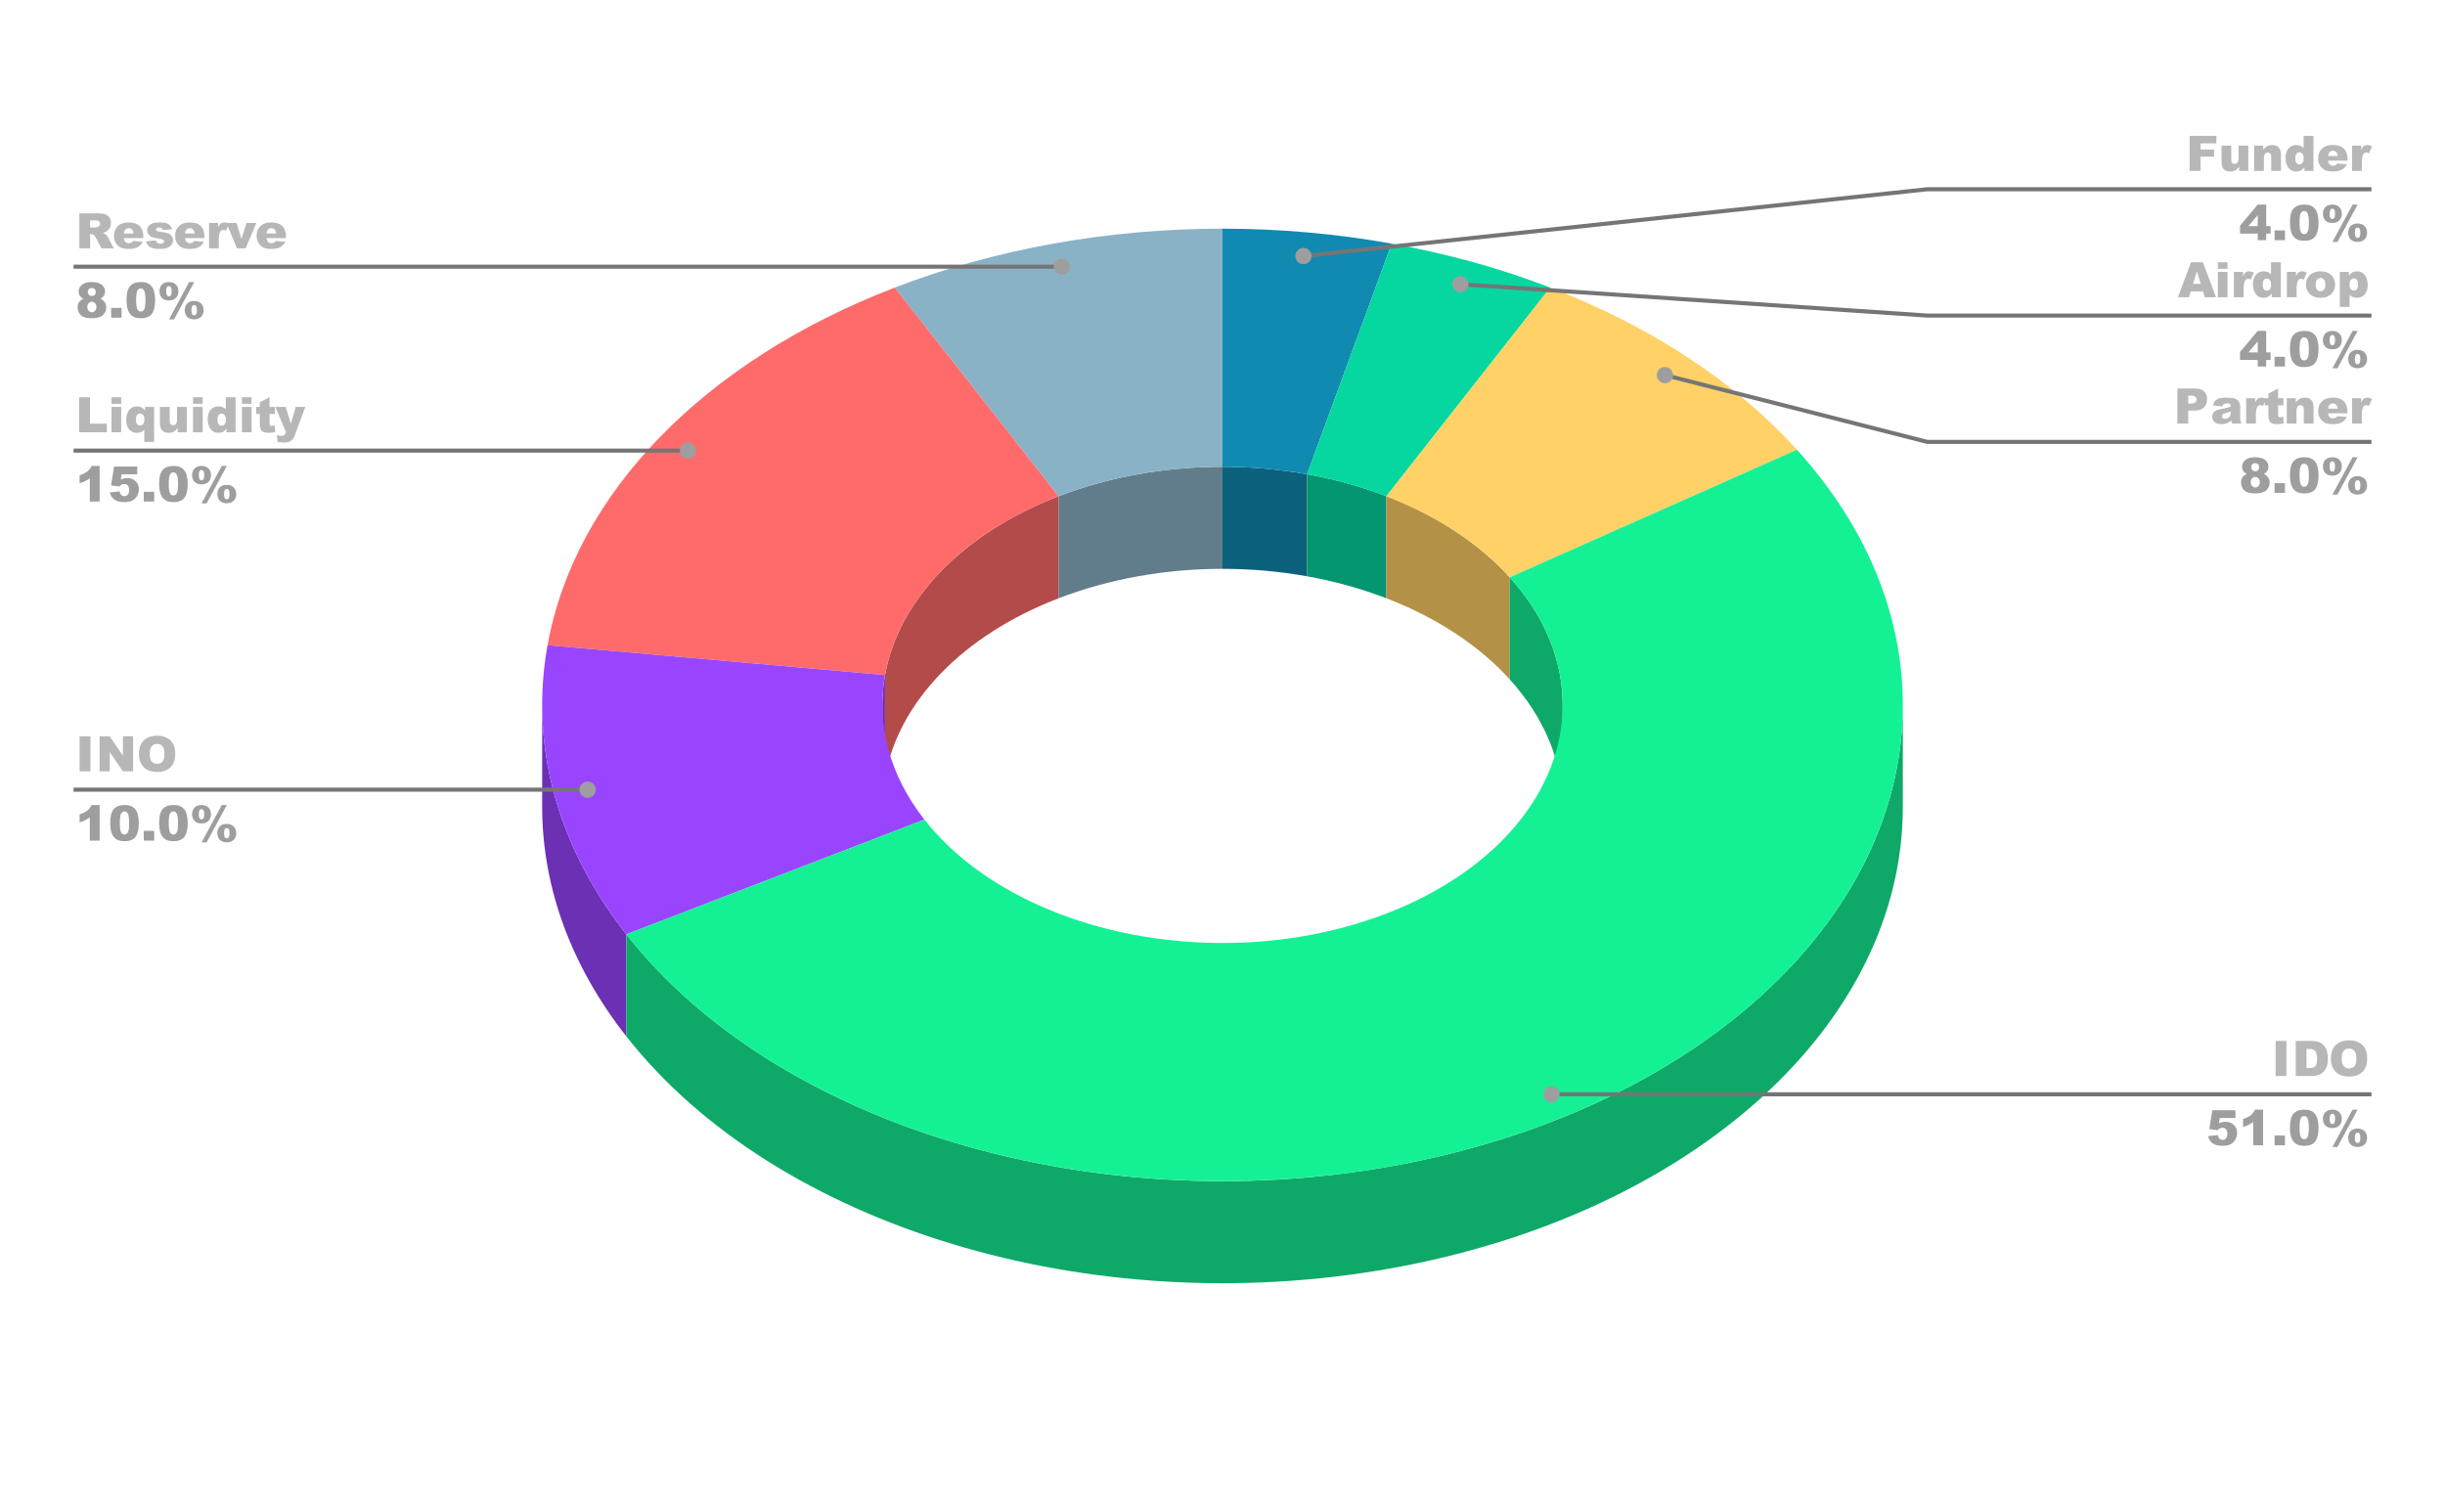 <svg version="1.1" viewBox="0.0 0.0 600.0 371.0" fill="none" stroke="none" stroke-linecap="square" stroke-miterlimit="10" width="600" height="371" xmlns:xlink="http://www.w3.org/1999/xlink" xmlns="http://www.w3.org/2000/svg"><path fill="#ffffff" fill-opacity="0.0" d="M0 0L600.0 0L600.0 371.0L0 371.0L0 0Z" fill-rule="nonzero"/><path fill="#0c617d" d="M300.0 114.546C307.002 114.546 313.977 115.163 320.759 116.382L320.759 141.425C313.977 140.206 307.002 139.589 300.0 139.589Z" fill-rule="nonzero"/><path fill="#118ab2" d="M300.0 56.114C314.005 56.114 327.954 57.347 341.519 59.785L320.759 116.382C313.977 115.163 307.002 114.546 300.0 114.546Z" fill-rule="nonzero"/><path fill="#049670" d="M320.759 116.382C327.542 117.601 334.078 119.413 340.214 121.774L340.214 146.816C334.078 144.455 327.542 142.644 320.759 141.425Z" fill-rule="nonzero"/><path fill="#06d6a0" d="M341.519 59.785C355.084 62.223 368.156 65.846 380.429 70.569L340.214 121.774C334.078 119.413 327.542 117.601 320.759 116.382Z" fill-rule="nonzero"/><path fill="#b39247" d="M340.214 121.774C352.536 126.516 362.946 133.359 370.48 141.669L370.48 166.712C362.946 158.401 352.536 151.558 340.214 146.816Z" fill-rule="nonzero"/><path fill="#ffd166" d="M380.429 70.569C405.071 80.052 425.893 93.739 440.961 110.359L370.48 141.669C362.946 133.359 352.536 126.516 340.214 121.774Z" fill-rule="nonzero"/><path fill="#617d8b" d="M259.786 121.774C272.107 117.032 285.94 114.546 300.0 114.546L300.0 139.589C285.94 139.589 272.107 142.075 259.786 146.816Z" fill-rule="nonzero"/><path fill="#8ab2c6" d="M219.571 70.569C244.214 61.086 271.879 56.114 300.0 56.114L300.0 114.546C285.94 114.546 272.107 117.032 259.786 121.774Z" fill-rule="nonzero"/><path fill="#b34b4b" d="M217.183 165.655C220.532 147.098 236.37 130.785 259.786 121.774L259.786 146.816C236.37 155.827 220.532 172.141 217.183 190.698Z" fill-rule="nonzero"/><path fill="#ff6b6b" d="M134.366 158.332C141.064 121.218 172.74 88.591 219.571 70.569L259.786 121.774C236.37 130.785 220.532 147.098 217.183 165.655Z" fill-rule="nonzero"/><path fill="#6b30b3" d="M153.701 254.321C140.153 237.072 133.05 217.706 133.05 198.021L133.05 172.979C133.05 192.663 140.153 212.029 153.701 229.279Z" fill-rule="nonzero"/><path fill="#6b30b3" d="M216.525 172.979C216.525 170.53 216.745 168.084 217.183 165.655L217.183 190.698C216.745 193.127 216.525 195.573 216.525 198.021Z" fill-rule="nonzero"/><path fill="#9945ff" d="M153.701 229.279C136.716 207.652 129.948 182.817 134.366 158.332L217.183 165.655C214.974 177.898 218.358 190.315 226.85 201.129Z" fill-rule="nonzero"/><path fill="#0ea968" d="M466.95 198.021C466.95 251.37 415.337 297.947 341.519 311.215C267.7 324.482 190.417 301.072 153.701 254.321L153.701 229.279C190.417 276.029 267.7 299.44 341.519 286.172C415.337 272.905 466.95 226.328 466.95 172.979Z" fill-rule="nonzero"/><path fill="#0ea968" d="M370.48 141.669C378.968 151.031 383.475 161.891 383.475 172.979L383.475 198.021C383.475 186.933 378.968 176.074 370.48 166.712Z" fill-rule="nonzero"/><path fill="#14f195" d="M440.961 110.359C473.591 146.351 475.637 191.924 446.299 229.279C416.962 266.634 360.896 289.844 300.0 289.844C239.104 289.844 183.038 266.634 153.701 229.279L226.85 201.129C241.519 219.806 269.552 231.411 300.0 231.411C330.448 231.411 358.481 219.806 373.15 201.129C387.818 182.451 386.795 159.665 370.48 141.669Z" fill-rule="nonzero"/><path fill="#b7b7b7" d="M19.472 60.945L19.472 52.351L23.894 52.351Q25.113 52.351 25.769 52.57Q26.425 52.773 26.816 53.351Q27.222 53.914 27.222 54.742Q27.222 55.461 26.909 55.976Q26.613 56.492 26.081 56.82Q25.738 57.023 25.144 57.148Q25.613 57.304 25.831 57.476Q25.988 57.57 26.253 57.929Q26.534 58.273 26.628 58.461L27.909 60.945L24.909 60.945L23.503 58.32Q23.222 57.804 23.019 57.664Q22.722 57.461 22.363 57.461L22.128 57.461L22.128 60.945L19.472 60.945ZM22.128 55.836L23.253 55.836Q23.425 55.836 23.956 55.711Q24.222 55.664 24.378 55.445Q24.55 55.226 24.55 54.945Q24.55 54.539 24.284 54.32Q24.019 54.086 23.3 54.086L22.128 54.086L22.128 55.836ZM35.175 58.429L30.394 58.429Q30.456 58.992 30.706 59.273Q31.05 59.679 31.613 59.679Q31.956 59.679 32.284 59.507Q32.472 59.398 32.691 59.117L35.05 59.336Q34.503 60.273 33.737 60.679Q32.987 61.086 31.566 61.086Q30.316 61.086 29.613 60.742Q28.909 60.382 28.441 59.632Q27.972 58.867 27.972 57.851Q27.972 56.382 28.909 55.492Q29.847 54.586 31.488 54.586Q32.831 54.586 33.597 54.992Q34.378 55.382 34.769 56.164Q35.175 56.929 35.175 58.148L35.175 58.429ZM32.753 57.289Q32.691 56.586 32.378 56.289Q32.081 55.992 31.581 55.992Q31.019 55.992 30.675 56.445Q30.456 56.726 30.409 57.289L32.753 57.289ZM35.847 59.226L38.222 58.992Q38.362 59.414 38.628 59.601Q38.894 59.789 39.331 59.789Q39.816 59.789 40.081 59.586Q40.284 59.429 40.284 59.195Q40.284 58.945 40.003 58.804Q39.816 58.695 38.987 58.554Q37.737 58.336 37.253 58.148Q36.769 57.961 36.441 57.523Q36.112 57.086 36.112 56.523Q36.112 55.914 36.472 55.476Q36.831 55.023 37.456 54.804Q38.081 54.586 39.144 54.586Q40.253 54.586 40.784 54.757Q41.316 54.914 41.659 55.273Q42.019 55.632 42.253 56.242L39.987 56.461Q39.909 56.164 39.706 56.023Q39.425 55.836 39.019 55.836Q38.612 55.836 38.425 55.992Q38.253 56.132 38.253 56.336Q38.253 56.554 38.487 56.679Q38.722 56.789 39.503 56.882Q40.691 57.023 41.269 57.273Q41.847 57.507 42.159 57.961Q42.472 58.398 42.472 58.929Q42.472 59.461 42.144 59.976Q41.816 60.492 41.112 60.789Q40.409 61.086 39.206 61.086Q37.503 61.086 36.769 60.601Q36.05 60.117 35.847 59.226ZM50.175 58.429L45.394 58.429Q45.456 58.992 45.706 59.273Q46.05 59.679 46.612 59.679Q46.956 59.679 47.284 59.507Q47.472 59.398 47.691 59.117L50.05 59.336Q49.503 60.273 48.737 60.679Q47.987 61.086 46.566 61.086Q45.316 61.086 44.612 60.742Q43.909 60.382 43.441 59.632Q42.972 58.867 42.972 57.851Q42.972 56.382 43.909 55.492Q44.847 54.586 46.487 54.586Q47.831 54.586 48.597 54.992Q49.378 55.382 49.769 56.164Q50.175 56.929 50.175 58.148L50.175 58.429ZM47.753 57.289Q47.691 56.586 47.378 56.289Q47.081 55.992 46.581 55.992Q46.019 55.992 45.675 56.445Q45.456 56.726 45.409 57.289L47.753 57.289ZM51.3 54.726L53.534 54.726L53.534 55.742Q53.847 55.086 54.191 54.836Q54.534 54.586 55.034 54.586Q55.566 54.586 56.191 54.914L55.456 56.601Q55.034 56.429 54.784 56.429Q54.316 56.429 54.066 56.82Q53.691 57.367 53.691 58.851L53.691 60.945L51.3 60.945L51.3 54.726ZM55.566 54.726L58.05 54.726L59.253 58.664L60.503 54.726L62.909 54.726L60.269 60.945L58.159 60.945L55.566 54.726ZM70.175 58.429L65.394 58.429Q65.456 58.992 65.706 59.273Q66.05 59.679 66.612 59.679Q66.956 59.679 67.284 59.507Q67.472 59.398 67.691 59.117L70.05 59.336Q69.503 60.273 68.737 60.679Q67.987 61.086 66.566 61.086Q65.316 61.086 64.612 60.742Q63.909 60.382 63.441 59.632Q62.972 58.867 62.972 57.851Q62.972 56.382 63.909 55.492Q64.847 54.586 66.487 54.586Q67.831 54.586 68.597 54.992Q69.378 55.382 69.769 56.164Q70.175 56.929 70.175 58.148L70.175 58.429ZM67.753 57.289Q67.691 56.586 67.378 56.289Q67.081 55.992 66.581 55.992Q66.019 55.992 65.675 56.445Q65.456 56.726 65.409 57.289L67.753 57.289Z" fill-rule="nonzero"/><path fill="#9e9e9e" d="M20.472 73.32Q19.909 73.023 19.659 72.664Q19.3 72.148 19.3 71.492Q19.3 70.414 20.316 69.742Q21.113 69.211 22.409 69.211Q24.128 69.211 24.956 69.867Q25.784 70.523 25.784 71.523Q25.784 72.101 25.456 72.601Q25.206 72.976 24.675 73.32Q25.378 73.664 25.722 74.211Q26.066 74.757 26.066 75.429Q26.066 76.07 25.769 76.632Q25.472 77.195 25.034 77.507Q24.613 77.804 23.972 77.945Q23.331 78.086 22.597 78.086Q21.238 78.086 20.519 77.773Q19.8 77.445 19.425 76.82Q19.05 76.195 19.05 75.414Q19.05 74.664 19.394 74.148Q19.753 73.617 20.472 73.32ZM21.55 71.632Q21.55 72.086 21.831 72.367Q22.113 72.632 22.566 72.632Q22.988 72.632 23.238 72.367Q23.503 72.086 23.503 71.664Q23.503 71.211 23.222 70.945Q22.956 70.664 22.534 70.664Q22.097 70.664 21.816 70.945Q21.55 71.211 21.55 71.632ZM21.425 75.336Q21.425 75.898 21.769 76.273Q22.113 76.632 22.566 76.632Q22.988 76.632 23.316 76.273Q23.659 75.898 23.659 75.336Q23.659 74.757 23.316 74.398Q22.988 74.039 22.534 74.039Q22.081 74.039 21.753 74.398Q21.425 74.742 21.425 75.336ZM27.284 75.554L29.831 75.554L29.831 77.945L27.284 77.945L27.284 75.554ZM31.05 73.617Q31.05 71.164 31.925 70.195Q32.8 69.211 34.612 69.211Q35.472 69.211 36.034 69.429Q36.597 69.632 36.941 69.976Q37.3 70.32 37.503 70.695Q37.706 71.07 37.816 71.586Q38.066 72.539 38.066 73.586Q38.066 75.929 37.269 77.007Q36.487 78.086 34.55 78.086Q33.456 78.086 32.784 77.742Q32.128 77.398 31.706 76.726Q31.394 76.257 31.222 75.445Q31.05 74.617 31.05 73.617ZM33.409 73.617Q33.409 75.257 33.691 75.867Q33.987 76.461 34.534 76.461Q34.909 76.461 35.175 76.211Q35.441 75.945 35.566 75.398Q35.691 74.851 35.691 73.679Q35.691 71.976 35.394 71.382Q35.112 70.789 34.534 70.789Q33.941 70.789 33.675 71.398Q33.409 71.992 33.409 73.617ZM46.425 69.211L47.659 69.211L42.706 78.382L41.472 78.382L46.425 69.211ZM39.128 71.461Q39.128 70.867 39.394 70.336Q39.659 69.789 40.191 69.507Q40.722 69.211 41.456 69.211Q42.534 69.211 43.159 69.836Q43.784 70.445 43.784 71.461Q43.784 72.492 43.159 73.117Q42.534 73.726 41.456 73.726Q40.722 73.726 40.191 73.445Q39.659 73.148 39.394 72.617Q39.128 72.07 39.128 71.461ZM40.784 71.476Q40.784 72.195 41.019 72.523Q41.159 72.742 41.456 72.742Q41.753 72.742 41.894 72.523Q42.128 72.195 42.128 71.476Q42.128 70.757 41.894 70.414Q41.753 70.211 41.456 70.211Q41.159 70.211 41.019 70.414Q40.784 70.742 40.784 71.476ZM45.331 76.117Q45.331 75.507 45.581 74.976Q45.847 74.429 46.378 74.148Q46.925 73.851 47.644 73.851Q48.722 73.851 49.347 74.476Q49.972 75.086 49.972 76.117Q49.972 77.132 49.347 77.757Q48.722 78.367 47.644 78.367Q46.925 78.367 46.378 78.07Q45.847 77.789 45.581 77.257Q45.331 76.711 45.331 76.117ZM46.972 76.117Q46.972 76.851 47.206 77.179Q47.347 77.382 47.644 77.382Q47.941 77.382 48.097 77.179Q48.331 76.851 48.331 76.117Q48.331 75.398 48.097 75.054Q47.941 74.851 47.644 74.851Q47.347 74.851 47.206 75.07Q46.972 75.398 46.972 76.117Z" fill-rule="nonzero"/><path stroke="#757575" stroke-width="1.0" stroke-linecap="butt" d="M18.55 65.445L127.05 65.445L260.557 65.445" fill-rule="nonzero"/><path fill="#9e9e9e" d="M262.557 65.445C262.557 64.34 261.662 63.445 260.557 63.445C259.453 63.445 258.557 64.34 258.557 65.445C258.557 66.55 259.453 67.445 260.557 67.445C261.662 67.445 262.557 66.55 262.557 65.445" fill-rule="nonzero"/><path fill="#b7b7b7" d="M19.425 97.482L22.081 97.482L22.081 103.966L26.222 103.966L26.222 106.075L19.425 106.075L19.425 97.482ZM27.363 97.482L29.738 97.482L29.738 99.107L27.363 99.107L27.363 97.482ZM27.363 99.857L29.738 99.857L29.738 106.075L27.363 106.075L27.363 99.857ZM37.816 108.45L35.409 108.45L35.409 105.466Q35.066 105.841 34.612 106.028Q34.159 106.216 33.597 106.216Q32.456 106.216 31.706 105.403Q30.972 104.575 30.972 103.06Q30.972 102.044 31.316 101.263Q31.659 100.482 32.253 100.107Q32.862 99.716 33.581 99.716Q34.206 99.716 34.737 99.982Q35.128 100.185 35.597 100.778L35.597 99.857L37.816 99.857L37.816 108.45ZM35.425 102.982Q35.425 102.185 35.128 101.825Q34.831 101.466 34.362 101.466Q33.941 101.466 33.644 101.825Q33.362 102.169 33.362 102.997Q33.362 103.747 33.644 104.091Q33.925 104.435 34.331 104.435Q34.816 104.435 35.112 104.075Q35.425 103.716 35.425 102.982ZM45.831 106.075L43.597 106.075L43.597 105.06Q43.097 105.685 42.597 105.95Q42.097 106.216 41.347 106.216Q40.362 106.216 39.8 105.638Q39.253 105.044 39.253 103.81L39.253 99.857L41.644 99.857L41.644 103.278Q41.644 103.857 41.862 104.107Q42.081 104.357 42.472 104.357Q42.894 104.357 43.159 104.028Q43.441 103.7 43.441 102.841L43.441 99.857L45.831 99.857L45.831 106.075ZM47.362 97.482L49.737 97.482L49.737 99.107L47.362 99.107L47.362 97.482ZM47.362 99.857L49.737 99.857L49.737 106.075L47.362 106.075L47.362 99.857ZM57.816 97.482L57.816 106.075L55.597 106.075L55.597 105.153Q55.128 105.747 54.737 105.95Q54.222 106.216 53.581 106.216Q52.316 106.216 51.644 105.247Q50.972 104.278 50.972 102.903Q50.972 101.357 51.706 100.544Q52.456 99.716 53.597 99.716Q54.159 99.716 54.612 99.903Q55.066 100.091 55.409 100.466L55.409 97.482L57.816 97.482ZM55.425 102.95Q55.425 102.216 55.112 101.857Q54.816 101.497 54.331 101.497Q53.925 101.497 53.644 101.841Q53.362 102.185 53.362 102.997Q53.362 103.763 53.644 104.122Q53.941 104.466 54.362 104.466Q54.816 104.466 55.112 104.107Q55.425 103.747 55.425 102.95ZM59.362 97.482L61.737 97.482L61.737 99.107L59.362 99.107L59.362 97.482ZM59.362 99.857L61.737 99.857L61.737 106.075L59.362 106.075L59.362 99.857ZM66.144 97.482L66.144 99.857L67.456 99.857L67.456 101.591L66.144 101.591L66.144 103.794Q66.144 104.2 66.222 104.325Q66.347 104.528 66.628 104.528Q66.894 104.528 67.378 104.372L67.55 106.028Q66.659 106.216 65.894 106.216Q65.003 106.216 64.581 105.997Q64.159 105.763 63.956 105.294Q63.753 104.825 63.753 103.778L63.753 101.591L62.878 101.591L62.878 99.857L63.753 99.857L63.753 98.716L66.144 97.482ZM67.581 99.857L70.097 99.857L71.378 103.997L72.566 99.857L74.925 99.857L72.456 106.497Q72.034 107.638 71.597 108.044Q70.972 108.607 69.706 108.607Q69.191 108.607 68.112 108.466L67.925 106.794Q68.441 106.966 69.066 106.966Q69.487 106.966 69.753 106.763Q70.019 106.575 70.191 106.075L67.581 99.857Z" fill-rule="nonzero"/><path fill="#9e9e9e" d="M24.456 114.341L24.456 123.075L22.034 123.075L22.034 117.357Q21.456 117.794 20.909 118.075Q20.363 118.341 19.534 118.591L19.534 116.638Q20.753 116.247 21.425 115.7Q22.097 115.153 22.472 114.341L24.456 114.341ZM28.003 114.482L33.675 114.482L33.675 116.388L29.831 116.388L29.628 117.685Q30.034 117.497 30.425 117.403Q30.816 117.31 31.191 117.31Q32.487 117.31 33.284 118.091Q34.081 118.857 34.081 120.044Q34.081 120.872 33.659 121.653Q33.253 122.419 32.487 122.825Q31.738 123.216 30.566 123.216Q29.706 123.216 29.097 123.06Q28.503 122.903 28.066 122.591Q27.644 122.263 27.378 121.857Q27.113 121.45 26.941 120.841L29.363 120.591Q29.441 121.169 29.769 121.466Q30.097 121.763 30.534 121.763Q31.034 121.763 31.363 121.388Q31.691 121.013 31.691 120.263Q31.691 119.497 31.363 119.138Q31.034 118.778 30.488 118.778Q30.144 118.778 29.816 118.95Q29.581 119.075 29.284 119.388L27.253 119.107L28.003 114.482ZM35.284 120.685L37.831 120.685L37.831 123.075L35.284 123.075L35.284 120.685ZM39.05 118.747Q39.05 116.294 39.925 115.325Q40.8 114.341 42.612 114.341Q43.472 114.341 44.034 114.56Q44.597 114.763 44.941 115.107Q45.3 115.45 45.503 115.825Q45.706 116.2 45.816 116.716Q46.066 117.669 46.066 118.716Q46.066 121.06 45.269 122.138Q44.487 123.216 42.55 123.216Q41.456 123.216 40.784 122.872Q40.128 122.528 39.706 121.857Q39.394 121.388 39.222 120.575Q39.05 119.747 39.05 118.747ZM41.409 118.747Q41.409 120.388 41.691 120.997Q41.987 121.591 42.534 121.591Q42.909 121.591 43.175 121.341Q43.441 121.075 43.566 120.528Q43.691 119.982 43.691 118.81Q43.691 117.107 43.394 116.513Q43.112 115.919 42.534 115.919Q41.941 115.919 41.675 116.528Q41.409 117.122 41.409 118.747ZM54.425 114.341L55.659 114.341L50.706 123.513L49.472 123.513L54.425 114.341ZM47.128 116.591Q47.128 115.997 47.394 115.466Q47.659 114.919 48.191 114.638Q48.722 114.341 49.456 114.341Q50.534 114.341 51.159 114.966Q51.784 115.575 51.784 116.591Q51.784 117.622 51.159 118.247Q50.534 118.857 49.456 118.857Q48.722 118.857 48.191 118.575Q47.659 118.278 47.394 117.747Q47.128 117.2 47.128 116.591ZM48.784 116.607Q48.784 117.325 49.019 117.653Q49.159 117.872 49.456 117.872Q49.753 117.872 49.894 117.653Q50.128 117.325 50.128 116.607Q50.128 115.888 49.894 115.544Q49.753 115.341 49.456 115.341Q49.159 115.341 49.019 115.544Q48.784 115.872 48.784 116.607ZM53.331 121.247Q53.331 120.638 53.581 120.107Q53.847 119.56 54.378 119.278Q54.925 118.982 55.644 118.982Q56.722 118.982 57.347 119.607Q57.972 120.216 57.972 121.247Q57.972 122.263 57.347 122.888Q56.722 123.497 55.644 123.497Q54.925 123.497 54.378 123.2Q53.847 122.919 53.581 122.388Q53.331 121.841 53.331 121.247ZM54.972 121.247Q54.972 121.982 55.206 122.31Q55.347 122.513 55.644 122.513Q55.941 122.513 56.097 122.31Q56.331 121.982 56.331 121.247Q56.331 120.528 56.097 120.185Q55.941 119.982 55.644 119.982Q55.347 119.982 55.206 120.2Q54.972 120.528 54.972 121.247Z" fill-rule="nonzero"/><path stroke="#757575" stroke-width="1.0" stroke-linecap="butt" d="M18.55 110.575L127.05 110.575L168.823 110.575" fill-rule="nonzero"/><path fill="#9e9e9e" d="M170.823 110.575C170.823 109.471 169.928 108.575 168.823 108.575C167.718 108.575 166.823 109.471 166.823 110.575C166.823 111.68 167.718 112.575 168.823 112.575C169.928 112.575 170.823 111.68 170.823 110.575" fill-rule="nonzero"/><path fill="#b7b7b7" d="M19.534 180.688L22.191 180.688L22.191 189.282L19.534 189.282L19.534 180.688ZM24.441 180.688L26.925 180.688L30.159 185.438L30.159 180.688L32.659 180.688L32.659 189.282L30.159 189.282L26.941 184.563L26.941 189.282L24.441 189.282L24.441 180.688ZM34.097 184.985Q34.097 182.892 35.269 181.72Q36.441 180.548 38.534 180.548Q40.675 180.548 41.831 181.704Q43.003 182.845 43.003 184.923Q43.003 186.423 42.487 187.392Q41.987 188.36 41.019 188.892Q40.066 189.423 38.644 189.423Q37.191 189.423 36.237 188.97Q35.284 188.501 34.691 187.501Q34.097 186.501 34.097 184.985ZM36.753 185.001Q36.753 186.298 37.237 186.876Q37.722 187.438 38.55 187.438Q39.409 187.438 39.878 186.892Q40.347 186.329 40.347 184.892Q40.347 183.673 39.847 183.11Q39.362 182.548 38.519 182.548Q37.722 182.548 37.237 183.126Q36.753 183.688 36.753 185.001Z" fill-rule="nonzero"/><path fill="#9e9e9e" d="M24.456 197.548L24.456 206.282L22.034 206.282L22.034 200.563Q21.456 201.001 20.909 201.282Q20.363 201.548 19.534 201.798L19.534 199.845Q20.753 199.454 21.425 198.907Q22.097 198.36 22.472 197.548L24.456 197.548ZM27.05 201.954Q27.05 199.501 27.925 198.532Q28.8 197.548 30.613 197.548Q31.472 197.548 32.034 197.767Q32.597 197.97 32.941 198.313Q33.3 198.657 33.503 199.032Q33.706 199.407 33.816 199.923Q34.066 200.876 34.066 201.923Q34.066 204.267 33.269 205.345Q32.487 206.423 30.55 206.423Q29.456 206.423 28.784 206.079Q28.128 205.735 27.706 205.063Q27.394 204.595 27.222 203.782Q27.05 202.954 27.05 201.954ZM29.409 201.954Q29.409 203.595 29.691 204.204Q29.988 204.798 30.534 204.798Q30.909 204.798 31.175 204.548Q31.441 204.282 31.566 203.735Q31.691 203.188 31.691 202.017Q31.691 200.313 31.394 199.72Q31.113 199.126 30.534 199.126Q29.941 199.126 29.675 199.735Q29.409 200.329 29.409 201.954ZM35.284 203.892L37.831 203.892L37.831 206.282L35.284 206.282L35.284 203.892ZM39.05 201.954Q39.05 199.501 39.925 198.532Q40.8 197.548 42.612 197.548Q43.472 197.548 44.034 197.767Q44.597 197.97 44.941 198.313Q45.3 198.657 45.503 199.032Q45.706 199.407 45.816 199.923Q46.066 200.876 46.066 201.923Q46.066 204.267 45.269 205.345Q44.487 206.423 42.55 206.423Q41.456 206.423 40.784 206.079Q40.128 205.735 39.706 205.063Q39.394 204.595 39.222 203.782Q39.05 202.954 39.05 201.954ZM41.409 201.954Q41.409 203.595 41.691 204.204Q41.987 204.798 42.534 204.798Q42.909 204.798 43.175 204.548Q43.441 204.282 43.566 203.735Q43.691 203.188 43.691 202.017Q43.691 200.313 43.394 199.72Q43.112 199.126 42.534 199.126Q41.941 199.126 41.675 199.735Q41.409 200.329 41.409 201.954ZM54.425 197.548L55.659 197.548L50.706 206.72L49.472 206.72L54.425 197.548ZM47.128 199.798Q47.128 199.204 47.394 198.673Q47.659 198.126 48.191 197.845Q48.722 197.548 49.456 197.548Q50.534 197.548 51.159 198.173Q51.784 198.782 51.784 199.798Q51.784 200.829 51.159 201.454Q50.534 202.063 49.456 202.063Q48.722 202.063 48.191 201.782Q47.659 201.485 47.394 200.954Q47.128 200.407 47.128 199.798ZM48.784 199.813Q48.784 200.532 49.019 200.86Q49.159 201.079 49.456 201.079Q49.753 201.079 49.894 200.86Q50.128 200.532 50.128 199.813Q50.128 199.095 49.894 198.751Q49.753 198.548 49.456 198.548Q49.159 198.548 49.019 198.751Q48.784 199.079 48.784 199.813ZM53.331 204.454Q53.331 203.845 53.581 203.313Q53.847 202.767 54.378 202.485Q54.925 202.188 55.644 202.188Q56.722 202.188 57.347 202.813Q57.972 203.423 57.972 204.454Q57.972 205.47 57.347 206.095Q56.722 206.704 55.644 206.704Q54.925 206.704 54.378 206.407Q53.847 206.126 53.581 205.595Q53.331 205.048 53.331 204.454ZM54.972 204.454Q54.972 205.188 55.206 205.517Q55.347 205.72 55.644 205.72Q55.941 205.72 56.097 205.517Q56.331 205.188 56.331 204.454Q56.331 203.735 56.097 203.392Q55.941 203.188 55.644 203.188Q55.347 203.188 55.206 203.407Q54.972 203.735 54.972 204.454Z" fill-rule="nonzero"/><path stroke="#757575" stroke-width="1.0" stroke-linecap="butt" d="M18.55 193.782L127.05 193.782L144.207 193.782" fill-rule="nonzero"/><path fill="#9e9e9e" d="M146.207 193.782C146.207 192.678 145.311 191.782 144.207 191.782C143.102 191.782 142.207 192.678 142.207 193.782C142.207 194.887 143.102 195.782 144.207 195.782C145.311 195.782 146.207 194.887 146.207 193.782" fill-rule="nonzero"/><path fill="#b7b7b7" d="M537.341 33.346L543.903 33.346L543.903 35.19L540.013 35.19L540.013 36.69L543.341 36.69L543.341 38.424L540.013 38.424L540.013 41.94L537.341 41.94L537.341 33.346ZM551.731 41.94L549.497 41.94L549.497 40.924Q548.997 41.549 548.497 41.815Q547.997 42.081 547.247 42.081Q546.263 42.081 545.7 41.502Q545.153 40.909 545.153 39.674L545.153 35.721L547.544 35.721L547.544 39.143Q547.544 39.721 547.763 39.971Q547.981 40.221 548.372 40.221Q548.794 40.221 549.059 39.893Q549.341 39.565 549.341 38.706L549.341 35.721L551.731 35.721L551.731 41.94ZM553.169 35.721L555.388 35.721L555.388 36.737Q555.888 36.112 556.388 35.846Q556.903 35.581 557.638 35.581Q558.638 35.581 559.184 36.174Q559.747 36.752 559.747 37.987L559.747 41.94L557.356 41.94L557.356 38.518Q557.356 37.924 557.138 37.69Q556.919 37.44 556.528 37.44Q556.091 37.44 555.825 37.768Q555.559 38.096 555.559 38.956L555.559 41.94L553.169 41.94L553.169 35.721ZM567.716 33.346L567.716 41.94L565.497 41.94L565.497 41.018Q565.028 41.612 564.638 41.815Q564.122 42.081 563.481 42.081Q562.216 42.081 561.544 41.112Q560.872 40.143 560.872 38.768Q560.872 37.221 561.606 36.409Q562.356 35.581 563.497 35.581Q564.059 35.581 564.513 35.768Q564.966 35.956 565.309 36.331L565.309 33.346L567.716 33.346ZM565.325 38.815Q565.325 38.081 565.013 37.721Q564.716 37.362 564.231 37.362Q563.825 37.362 563.544 37.706Q563.263 38.049 563.263 38.862Q563.263 39.627 563.544 39.987Q563.841 40.331 564.263 40.331Q564.716 40.331 565.013 39.971Q565.325 39.612 565.325 38.815ZM576.075 39.424L571.294 39.424Q571.356 39.987 571.606 40.268Q571.95 40.674 572.513 40.674Q572.856 40.674 573.184 40.502Q573.372 40.393 573.591 40.112L575.95 40.331Q575.403 41.268 574.638 41.674Q573.888 42.081 572.466 42.081Q571.216 42.081 570.513 41.737Q569.809 41.377 569.341 40.627Q568.872 39.862 568.872 38.846Q568.872 37.377 569.809 36.487Q570.747 35.581 572.388 35.581Q573.731 35.581 574.497 35.987Q575.278 36.377 575.669 37.159Q576.075 37.924 576.075 39.143L576.075 39.424ZM573.653 38.284Q573.591 37.581 573.278 37.284Q572.981 36.987 572.481 36.987Q571.919 36.987 571.575 37.44Q571.356 37.721 571.309 38.284L573.653 38.284ZM577.2 35.721L579.434 35.721L579.434 36.737Q579.747 36.081 580.091 35.831Q580.434 35.581 580.934 35.581Q581.466 35.581 582.091 35.909L581.356 37.596Q580.934 37.424 580.684 37.424Q580.216 37.424 579.966 37.815Q579.591 38.362 579.591 39.846L579.591 41.94L577.2 41.94L577.2 35.721Z" fill-rule="nonzero"/><path fill="#9e9e9e" d="M554.044 57.331L549.7 57.331L549.7 55.377L554.044 50.206L556.122 50.206L556.122 55.487L557.2 55.487L557.2 57.331L556.122 57.331L556.122 58.94L554.044 58.94L554.044 57.331ZM554.044 55.487L554.044 52.784L551.747 55.487L554.044 55.487ZM558.184 56.549L560.731 56.549L560.731 58.94L558.184 58.94L558.184 56.549ZM561.95 54.612Q561.95 52.159 562.825 51.19Q563.7 50.206 565.513 50.206Q566.372 50.206 566.934 50.424Q567.497 50.627 567.841 50.971Q568.2 51.315 568.403 51.69Q568.606 52.065 568.716 52.581Q568.966 53.534 568.966 54.581Q568.966 56.924 568.169 58.002Q567.388 59.081 565.45 59.081Q564.356 59.081 563.684 58.737Q563.028 58.393 562.606 57.721Q562.294 57.252 562.122 56.44Q561.95 55.612 561.95 54.612ZM564.309 54.612Q564.309 56.252 564.591 56.862Q564.888 57.456 565.434 57.456Q565.809 57.456 566.075 57.206Q566.341 56.94 566.466 56.393Q566.591 55.846 566.591 54.674Q566.591 52.971 566.294 52.377Q566.013 51.784 565.434 51.784Q564.841 51.784 564.575 52.393Q564.309 52.987 564.309 54.612ZM577.325 50.206L578.559 50.206L573.606 59.377L572.372 59.377L577.325 50.206ZM570.028 52.456Q570.028 51.862 570.294 51.331Q570.559 50.784 571.091 50.502Q571.622 50.206 572.356 50.206Q573.434 50.206 574.059 50.831Q574.684 51.44 574.684 52.456Q574.684 53.487 574.059 54.112Q573.434 54.721 572.356 54.721Q571.622 54.721 571.091 54.44Q570.559 54.143 570.294 53.612Q570.028 53.065 570.028 52.456ZM571.684 52.471Q571.684 53.19 571.919 53.518Q572.059 53.737 572.356 53.737Q572.653 53.737 572.794 53.518Q573.028 53.19 573.028 52.471Q573.028 51.752 572.794 51.409Q572.653 51.206 572.356 51.206Q572.059 51.206 571.919 51.409Q571.684 51.737 571.684 52.471ZM576.231 57.112Q576.231 56.502 576.481 55.971Q576.747 55.424 577.278 55.143Q577.825 54.846 578.544 54.846Q579.622 54.846 580.247 55.471Q580.872 56.081 580.872 57.112Q580.872 58.127 580.247 58.752Q579.622 59.362 578.544 59.362Q577.825 59.362 577.278 59.065Q576.747 58.784 576.481 58.252Q576.231 57.706 576.231 57.112ZM577.872 57.112Q577.872 57.846 578.106 58.174Q578.247 58.377 578.544 58.377Q578.841 58.377 578.997 58.174Q579.231 57.846 579.231 57.112Q579.231 56.393 578.997 56.049Q578.841 55.846 578.544 55.846Q578.247 55.846 578.106 56.065Q577.872 56.393 577.872 57.112Z" fill-rule="nonzero"/><path stroke="#757575" stroke-width="1.0" stroke-linecap="butt" d="M581.45 46.44L472.95 46.44L319.878 62.832" fill-rule="nonzero"/><path fill="#9e9e9e" d="M321.878 62.832C321.878 61.728 320.983 60.832 319.878 60.832C318.774 60.832 317.878 61.728 317.878 62.832C317.878 63.937 318.774 64.832 319.878 64.832C320.983 64.832 321.878 63.937 321.878 62.832" fill-rule="nonzero"/><path fill="#b7b7b7" d="M540.622 71.518L537.591 71.518L537.169 72.94L534.466 72.94L537.684 64.346L540.591 64.346L543.809 72.94L541.044 72.94L540.622 71.518ZM540.059 69.659L539.106 66.581L538.169 69.659L540.059 69.659ZM544.263 64.346L546.638 64.346L546.638 65.971L544.263 65.971L544.263 64.346ZM544.263 66.721L546.638 66.721L546.638 72.94L544.263 72.94L544.263 66.721ZM548.2 66.721L550.434 66.721L550.434 67.737Q550.747 67.081 551.091 66.831Q551.434 66.581 551.934 66.581Q552.466 66.581 553.091 66.909L552.356 68.596Q551.934 68.424 551.684 68.424Q551.216 68.424 550.966 68.815Q550.591 69.362 550.591 70.846L550.591 72.94L548.2 72.94L548.2 66.721ZM559.716 64.346L559.716 72.94L557.497 72.94L557.497 72.018Q557.028 72.612 556.638 72.815Q556.122 73.081 555.481 73.081Q554.216 73.081 553.544 72.112Q552.872 71.143 552.872 69.768Q552.872 68.221 553.606 67.409Q554.356 66.581 555.497 66.581Q556.059 66.581 556.513 66.768Q556.966 66.956 557.309 67.331L557.309 64.346L559.716 64.346ZM557.325 69.815Q557.325 69.081 557.013 68.721Q556.716 68.362 556.231 68.362Q555.825 68.362 555.544 68.706Q555.263 69.049 555.263 69.862Q555.263 70.627 555.544 70.987Q555.841 71.331 556.263 71.331Q556.716 71.331 557.013 70.971Q557.325 70.612 557.325 69.815ZM561.2 66.721L563.434 66.721L563.434 67.737Q563.747 67.081 564.091 66.831Q564.434 66.581 564.934 66.581Q565.466 66.581 566.091 66.909L565.356 68.596Q564.934 68.424 564.684 68.424Q564.216 68.424 563.966 68.815Q563.591 69.362 563.591 70.846L563.591 72.94L561.2 72.94L561.2 66.721ZM565.872 69.846Q565.872 68.424 566.825 67.502Q567.794 66.581 569.434 66.581Q571.309 66.581 572.263 67.659Q573.028 68.534 573.028 69.815Q573.028 71.252 572.075 72.174Q571.122 73.081 569.434 73.081Q567.934 73.081 567.013 72.315Q565.872 71.377 565.872 69.846ZM568.263 69.846Q568.263 70.674 568.606 71.081Q568.95 71.471 569.45 71.471Q569.966 71.471 570.294 71.081Q570.638 70.69 570.638 69.815Q570.638 69.002 570.294 68.612Q569.966 68.221 569.466 68.221Q568.95 68.221 568.606 68.627Q568.263 69.018 568.263 69.846ZM574.184 75.315L574.184 66.721L576.419 66.721L576.419 67.643Q576.872 67.049 577.263 66.846Q577.794 66.581 578.419 66.581Q579.669 66.581 580.341 67.534Q581.028 68.487 581.028 69.893Q581.028 71.44 580.278 72.268Q579.544 73.081 578.403 73.081Q577.856 73.081 577.403 72.893Q576.95 72.706 576.591 72.331L576.591 75.315L574.184 75.315ZM576.575 69.846Q576.575 70.581 576.888 70.94Q577.2 71.299 577.669 71.299Q578.091 71.299 578.372 70.956Q578.653 70.612 578.653 69.799Q578.653 69.034 578.356 68.69Q578.059 68.331 577.638 68.331Q577.184 68.331 576.872 68.69Q576.575 69.049 576.575 69.846Z" fill-rule="nonzero"/><path fill="#9e9e9e" d="M554.044 88.331L549.7 88.331L549.7 86.377L554.044 81.206L556.122 81.206L556.122 86.487L557.2 86.487L557.2 88.331L556.122 88.331L556.122 89.94L554.044 89.94L554.044 88.331ZM554.044 86.487L554.044 83.784L551.747 86.487L554.044 86.487ZM558.184 87.549L560.731 87.549L560.731 89.94L558.184 89.94L558.184 87.549ZM561.95 85.612Q561.95 83.159 562.825 82.19Q563.7 81.206 565.513 81.206Q566.372 81.206 566.934 81.424Q567.497 81.627 567.841 81.971Q568.2 82.315 568.403 82.69Q568.606 83.065 568.716 83.581Q568.966 84.534 568.966 85.581Q568.966 87.924 568.169 89.002Q567.388 90.081 565.45 90.081Q564.356 90.081 563.684 89.737Q563.028 89.393 562.606 88.721Q562.294 88.252 562.122 87.44Q561.95 86.612 561.95 85.612ZM564.309 85.612Q564.309 87.252 564.591 87.862Q564.888 88.456 565.434 88.456Q565.809 88.456 566.075 88.206Q566.341 87.94 566.466 87.393Q566.591 86.846 566.591 85.674Q566.591 83.971 566.294 83.377Q566.013 82.784 565.434 82.784Q564.841 82.784 564.575 83.393Q564.309 83.987 564.309 85.612ZM577.325 81.206L578.559 81.206L573.606 90.377L572.372 90.377L577.325 81.206ZM570.028 83.456Q570.028 82.862 570.294 82.331Q570.559 81.784 571.091 81.502Q571.622 81.206 572.356 81.206Q573.434 81.206 574.059 81.831Q574.684 82.44 574.684 83.456Q574.684 84.487 574.059 85.112Q573.434 85.721 572.356 85.721Q571.622 85.721 571.091 85.44Q570.559 85.143 570.294 84.612Q570.028 84.065 570.028 83.456ZM571.684 83.471Q571.684 84.19 571.919 84.518Q572.059 84.737 572.356 84.737Q572.653 84.737 572.794 84.518Q573.028 84.19 573.028 83.471Q573.028 82.752 572.794 82.409Q572.653 82.206 572.356 82.206Q572.059 82.206 571.919 82.409Q571.684 82.737 571.684 83.471ZM576.231 88.112Q576.231 87.502 576.481 86.971Q576.747 86.424 577.278 86.143Q577.825 85.846 578.544 85.846Q579.622 85.846 580.247 86.471Q580.872 87.081 580.872 88.112Q580.872 89.127 580.247 89.752Q579.622 90.362 578.544 90.362Q577.825 90.362 577.278 90.065Q576.747 89.784 576.481 89.252Q576.231 88.706 576.231 88.112ZM577.872 88.112Q577.872 88.846 578.106 89.174Q578.247 89.377 578.544 89.377Q578.841 89.377 578.997 89.174Q579.231 88.846 579.231 88.112Q579.231 87.393 578.997 87.049Q578.841 86.846 578.544 86.846Q578.247 86.846 578.106 87.065Q577.872 87.393 577.872 88.112Z" fill-rule="nonzero"/><path stroke="#757575" stroke-width="1.0" stroke-linecap="butt" d="M581.45 77.44L472.95 77.44L358.385 69.753" fill-rule="nonzero"/><path fill="#9e9e9e" d="M360.385 69.753C360.385 68.649 359.49 67.753 358.385 67.753C357.281 67.753 356.385 68.649 356.385 69.753C356.385 70.858 357.281 71.753 358.385 71.753C359.49 71.753 360.385 70.858 360.385 69.753" fill-rule="nonzero"/><path fill="#b7b7b7" d="M534.325 95.346L538.731 95.346Q540.169 95.346 540.888 96.034Q541.606 96.721 541.606 97.987Q541.606 99.284 540.825 100.018Q540.044 100.752 538.434 100.752L536.981 100.752L536.981 103.94L534.325 103.94L534.325 95.346ZM536.981 99.018L537.638 99.018Q538.403 99.018 538.716 98.752Q539.028 98.471 539.028 98.065Q539.028 97.659 538.747 97.377Q538.481 97.096 537.747 97.096L536.981 97.096L536.981 99.018ZM545.341 99.737L543.059 99.487Q543.2 98.893 543.434 98.549Q543.684 98.206 544.138 97.956Q544.466 97.768 545.044 97.674Q545.622 97.581 546.278 97.581Q547.356 97.581 547.997 97.706Q548.653 97.815 549.091 98.19Q549.388 98.456 549.559 98.94Q549.747 99.424 549.747 99.862L549.747 102.612Q549.747 103.049 549.794 103.299Q549.856 103.549 550.044 103.94L547.809 103.94Q547.669 103.706 547.622 103.581Q547.591 103.44 547.544 103.174Q547.075 103.627 546.622 103.815Q545.981 104.081 545.153 104.081Q544.028 104.081 543.45 103.565Q542.872 103.049 542.872 102.299Q542.872 101.581 543.294 101.127Q543.716 100.674 544.825 100.44Q546.169 100.174 546.559 100.065Q546.966 99.956 547.419 99.784Q547.419 99.346 547.231 99.174Q547.044 98.987 546.591 98.987Q546.013 98.987 545.716 99.174Q545.481 99.331 545.341 99.737ZM547.419 100.987Q546.919 101.159 546.388 101.299Q545.669 101.487 545.466 101.674Q545.263 101.877 545.263 102.112Q545.263 102.393 545.466 102.581Q545.669 102.752 546.044 102.752Q546.434 102.752 546.778 102.565Q547.122 102.362 547.263 102.096Q547.419 101.815 547.419 101.362L547.419 100.987ZM551.2 97.721L553.434 97.721L553.434 98.737Q553.747 98.081 554.091 97.831Q554.434 97.581 554.934 97.581Q555.466 97.581 556.091 97.909L555.356 99.596Q554.934 99.424 554.684 99.424Q554.216 99.424 553.966 99.815Q553.591 100.362 553.591 101.846L553.591 103.94L551.2 103.94L551.2 97.721ZM559.044 95.346L559.044 97.721L560.356 97.721L560.356 99.456L559.044 99.456L559.044 101.659Q559.044 102.065 559.122 102.19Q559.247 102.393 559.528 102.393Q559.794 102.393 560.278 102.237L560.45 103.893Q559.559 104.081 558.794 104.081Q557.903 104.081 557.481 103.862Q557.059 103.627 556.856 103.159Q556.653 102.69 556.653 101.643L556.653 99.456L555.778 99.456L555.778 97.721L556.653 97.721L556.653 96.581L559.044 95.346ZM561.169 97.721L563.388 97.721L563.388 98.737Q563.888 98.112 564.388 97.846Q564.903 97.581 565.638 97.581Q566.638 97.581 567.184 98.174Q567.747 98.752 567.747 99.987L567.747 103.94L565.356 103.94L565.356 100.518Q565.356 99.924 565.138 99.69Q564.919 99.44 564.528 99.44Q564.091 99.44 563.825 99.768Q563.559 100.096 563.559 100.956L563.559 103.94L561.169 103.94L561.169 97.721ZM576.075 101.424L571.294 101.424Q571.356 101.987 571.606 102.268Q571.95 102.674 572.513 102.674Q572.856 102.674 573.184 102.502Q573.372 102.393 573.591 102.112L575.95 102.331Q575.403 103.268 574.638 103.674Q573.888 104.081 572.466 104.081Q571.216 104.081 570.513 103.737Q569.809 103.377 569.341 102.627Q568.872 101.862 568.872 100.846Q568.872 99.377 569.809 98.487Q570.747 97.581 572.388 97.581Q573.731 97.581 574.497 97.987Q575.278 98.377 575.669 99.159Q576.075 99.924 576.075 101.143L576.075 101.424ZM573.653 100.284Q573.591 99.581 573.278 99.284Q572.981 98.987 572.481 98.987Q571.919 98.987 571.575 99.44Q571.356 99.721 571.309 100.284L573.653 100.284ZM577.2 97.721L579.434 97.721L579.434 98.737Q579.747 98.081 580.091 97.831Q580.434 97.581 580.934 97.581Q581.466 97.581 582.091 97.909L581.356 99.596Q580.934 99.424 580.684 99.424Q580.216 99.424 579.966 99.815Q579.591 100.362 579.591 101.846L579.591 103.94L577.2 103.94L577.2 97.721Z" fill-rule="nonzero"/><path fill="#9e9e9e" d="M551.372 116.315Q550.809 116.018 550.559 115.659Q550.2 115.143 550.2 114.487Q550.2 113.409 551.216 112.737Q552.013 112.206 553.309 112.206Q555.028 112.206 555.856 112.862Q556.684 113.518 556.684 114.518Q556.684 115.096 556.356 115.596Q556.106 115.971 555.575 116.315Q556.278 116.659 556.622 117.206Q556.966 117.752 556.966 118.424Q556.966 119.065 556.669 119.627Q556.372 120.19 555.934 120.502Q555.513 120.799 554.872 120.94Q554.231 121.081 553.497 121.081Q552.138 121.081 551.419 120.768Q550.7 120.44 550.325 119.815Q549.95 119.19 549.95 118.409Q549.95 117.659 550.294 117.143Q550.653 116.612 551.372 116.315ZM552.45 114.627Q552.45 115.081 552.731 115.362Q553.013 115.627 553.466 115.627Q553.888 115.627 554.138 115.362Q554.403 115.081 554.403 114.659Q554.403 114.206 554.122 113.94Q553.856 113.659 553.434 113.659Q552.997 113.659 552.716 113.94Q552.45 114.206 552.45 114.627ZM552.325 118.331Q552.325 118.893 552.669 119.268Q553.013 119.627 553.466 119.627Q553.888 119.627 554.216 119.268Q554.559 118.893 554.559 118.331Q554.559 117.752 554.216 117.393Q553.888 117.034 553.434 117.034Q552.981 117.034 552.653 117.393Q552.325 117.737 552.325 118.331ZM558.184 118.549L560.731 118.549L560.731 120.94L558.184 120.94L558.184 118.549ZM561.95 116.612Q561.95 114.159 562.825 113.19Q563.7 112.206 565.513 112.206Q566.372 112.206 566.934 112.424Q567.497 112.627 567.841 112.971Q568.2 113.315 568.403 113.69Q568.606 114.065 568.716 114.581Q568.966 115.534 568.966 116.581Q568.966 118.924 568.169 120.002Q567.388 121.081 565.45 121.081Q564.356 121.081 563.684 120.737Q563.028 120.393 562.606 119.721Q562.294 119.252 562.122 118.44Q561.95 117.612 561.95 116.612ZM564.309 116.612Q564.309 118.252 564.591 118.862Q564.888 119.456 565.434 119.456Q565.809 119.456 566.075 119.206Q566.341 118.94 566.466 118.393Q566.591 117.846 566.591 116.674Q566.591 114.971 566.294 114.377Q566.013 113.784 565.434 113.784Q564.841 113.784 564.575 114.393Q564.309 114.987 564.309 116.612ZM577.325 112.206L578.559 112.206L573.606 121.377L572.372 121.377L577.325 112.206ZM570.028 114.456Q570.028 113.862 570.294 113.331Q570.559 112.784 571.091 112.502Q571.622 112.206 572.356 112.206Q573.434 112.206 574.059 112.831Q574.684 113.44 574.684 114.456Q574.684 115.487 574.059 116.112Q573.434 116.721 572.356 116.721Q571.622 116.721 571.091 116.44Q570.559 116.143 570.294 115.612Q570.028 115.065 570.028 114.456ZM571.684 114.471Q571.684 115.19 571.919 115.518Q572.059 115.737 572.356 115.737Q572.653 115.737 572.794 115.518Q573.028 115.19 573.028 114.471Q573.028 113.752 572.794 113.409Q572.653 113.206 572.356 113.206Q572.059 113.206 571.919 113.409Q571.684 113.737 571.684 114.471ZM576.231 119.112Q576.231 118.502 576.481 117.971Q576.747 117.424 577.278 117.143Q577.825 116.846 578.544 116.846Q579.622 116.846 580.247 117.471Q580.872 118.081 580.872 119.112Q580.872 120.127 580.247 120.752Q579.622 121.362 578.544 121.362Q577.825 121.362 577.278 121.065Q576.747 120.784 576.481 120.252Q576.231 119.706 576.231 119.112ZM577.872 119.112Q577.872 119.846 578.106 120.174Q578.247 120.377 578.544 120.377Q578.841 120.377 578.997 120.174Q579.231 119.846 579.231 119.112Q579.231 118.393 578.997 118.049Q578.841 117.846 578.544 117.846Q578.247 117.846 578.106 118.065Q577.872 118.393 577.872 119.112Z" fill-rule="nonzero"/><path stroke="#757575" stroke-width="1.0" stroke-linecap="butt" d="M581.45 108.44L472.95 108.44L408.571 92.047" fill-rule="nonzero"/><path fill="#9e9e9e" d="M410.571 92.047C410.571 90.943 409.675 90.047 408.571 90.047C407.466 90.047 406.571 90.943 406.571 92.047C406.571 93.152 407.466 94.047 408.571 94.047C409.675 94.047 410.571 93.152 410.571 92.047" fill-rule="nonzero"/><path fill="#b7b7b7" d="M558.434 255.446L561.091 255.446L561.091 264.04L558.434 264.04L558.434 255.446ZM563.372 255.446L567.309 255.446Q568.481 255.446 569.184 255.774Q569.903 256.087 570.372 256.68Q570.841 257.259 571.044 258.055Q571.263 258.837 571.263 259.712Q571.263 261.087 570.95 261.852Q570.638 262.602 570.075 263.118Q569.528 263.634 568.888 263.805Q568.013 264.04 567.309 264.04L563.372 264.04L563.372 255.446ZM566.013 257.399L566.013 262.087L566.669 262.087Q567.497 262.087 567.841 261.899Q568.2 261.712 568.403 261.259Q568.606 260.805 568.606 259.774Q568.606 258.399 568.153 257.899Q567.716 257.399 566.684 257.399L566.013 257.399ZM571.997 259.743Q571.997 257.649 573.169 256.477Q574.341 255.305 576.434 255.305Q578.575 255.305 579.731 256.462Q580.903 257.602 580.903 259.68Q580.903 261.18 580.388 262.149Q579.888 263.118 578.919 263.649Q577.966 264.18 576.544 264.18Q575.091 264.18 574.138 263.727Q573.184 263.259 572.591 262.259Q571.997 261.259 571.997 259.743ZM574.653 259.759Q574.653 261.055 575.138 261.634Q575.622 262.196 576.45 262.196Q577.309 262.196 577.778 261.649Q578.247 261.087 578.247 259.649Q578.247 258.43 577.747 257.868Q577.263 257.305 576.419 257.305Q575.622 257.305 575.138 257.884Q574.653 258.446 574.653 259.759Z" fill-rule="nonzero"/><path fill="#9e9e9e" d="M542.903 272.446L548.575 272.446L548.575 274.352L544.731 274.352L544.528 275.649Q544.934 275.462 545.325 275.368Q545.716 275.274 546.091 275.274Q547.388 275.274 548.184 276.055Q548.981 276.821 548.981 278.009Q548.981 278.837 548.559 279.618Q548.153 280.384 547.388 280.79Q546.638 281.18 545.466 281.18Q544.606 281.18 543.997 281.024Q543.403 280.868 542.966 280.555Q542.544 280.227 542.278 279.821Q542.013 279.415 541.841 278.805L544.263 278.555Q544.341 279.134 544.669 279.43Q544.997 279.727 545.434 279.727Q545.934 279.727 546.263 279.352Q546.591 278.977 546.591 278.227Q546.591 277.462 546.263 277.102Q545.934 276.743 545.388 276.743Q545.044 276.743 544.716 276.915Q544.481 277.04 544.184 277.352L542.153 277.071L542.903 272.446ZM555.356 272.305L555.356 281.04L552.934 281.04L552.934 275.321Q552.356 275.759 551.809 276.04Q551.263 276.305 550.434 276.555L550.434 274.602Q551.653 274.212 552.325 273.665Q552.997 273.118 553.372 272.305L555.356 272.305ZM558.184 278.649L560.731 278.649L560.731 281.04L558.184 281.04L558.184 278.649ZM561.95 276.712Q561.95 274.259 562.825 273.29Q563.7 272.305 565.513 272.305Q566.372 272.305 566.934 272.524Q567.497 272.727 567.841 273.071Q568.2 273.415 568.403 273.79Q568.606 274.165 568.716 274.68Q568.966 275.634 568.966 276.68Q568.966 279.024 568.169 280.102Q567.388 281.18 565.45 281.18Q564.356 281.18 563.684 280.837Q563.028 280.493 562.606 279.821Q562.294 279.352 562.122 278.54Q561.95 277.712 561.95 276.712ZM564.309 276.712Q564.309 278.352 564.591 278.962Q564.888 279.555 565.434 279.555Q565.809 279.555 566.075 279.305Q566.341 279.04 566.466 278.493Q566.591 277.946 566.591 276.774Q566.591 275.071 566.294 274.477Q566.013 273.884 565.434 273.884Q564.841 273.884 564.575 274.493Q564.309 275.087 564.309 276.712ZM577.325 272.305L578.559 272.305L573.606 281.477L572.372 281.477L577.325 272.305ZM570.028 274.555Q570.028 273.962 570.294 273.43Q570.559 272.884 571.091 272.602Q571.622 272.305 572.356 272.305Q573.434 272.305 574.059 272.93Q574.684 273.54 574.684 274.555Q574.684 275.587 574.059 276.212Q573.434 276.821 572.356 276.821Q571.622 276.821 571.091 276.54Q570.559 276.243 570.294 275.712Q570.028 275.165 570.028 274.555ZM571.684 274.571Q571.684 275.29 571.919 275.618Q572.059 275.837 572.356 275.837Q572.653 275.837 572.794 275.618Q573.028 275.29 573.028 274.571Q573.028 273.852 572.794 273.509Q572.653 273.305 572.356 273.305Q572.059 273.305 571.919 273.509Q571.684 273.837 571.684 274.571ZM576.231 279.212Q576.231 278.602 576.481 278.071Q576.747 277.524 577.278 277.243Q577.825 276.946 578.544 276.946Q579.622 276.946 580.247 277.571Q580.872 278.18 580.872 279.212Q580.872 280.227 580.247 280.852Q579.622 281.462 578.544 281.462Q577.825 281.462 577.278 281.165Q576.747 280.884 576.481 280.352Q576.231 279.805 576.231 279.212ZM577.872 279.212Q577.872 279.946 578.106 280.274Q578.247 280.477 578.544 280.477Q578.841 280.477 578.997 280.274Q579.231 279.946 579.231 279.212Q579.231 278.493 578.997 278.149Q578.841 277.946 578.544 277.946Q578.247 277.946 578.106 278.165Q577.872 278.493 577.872 279.212Z" fill-rule="nonzero"/><path stroke="#757575" stroke-width="1.0" stroke-linecap="butt" d="M581.45 268.54L472.95 268.54L380.735 268.54" fill-rule="nonzero"/><path fill="#9e9e9e" d="M382.735 268.54C382.735 267.435 381.84 266.54 380.735 266.54C379.631 266.54 378.735 267.435 378.735 268.54C378.735 269.644 379.631 270.54 380.735 270.54C381.84 270.54 382.735 269.644 382.735 268.54" fill-rule="nonzero"/></svg>